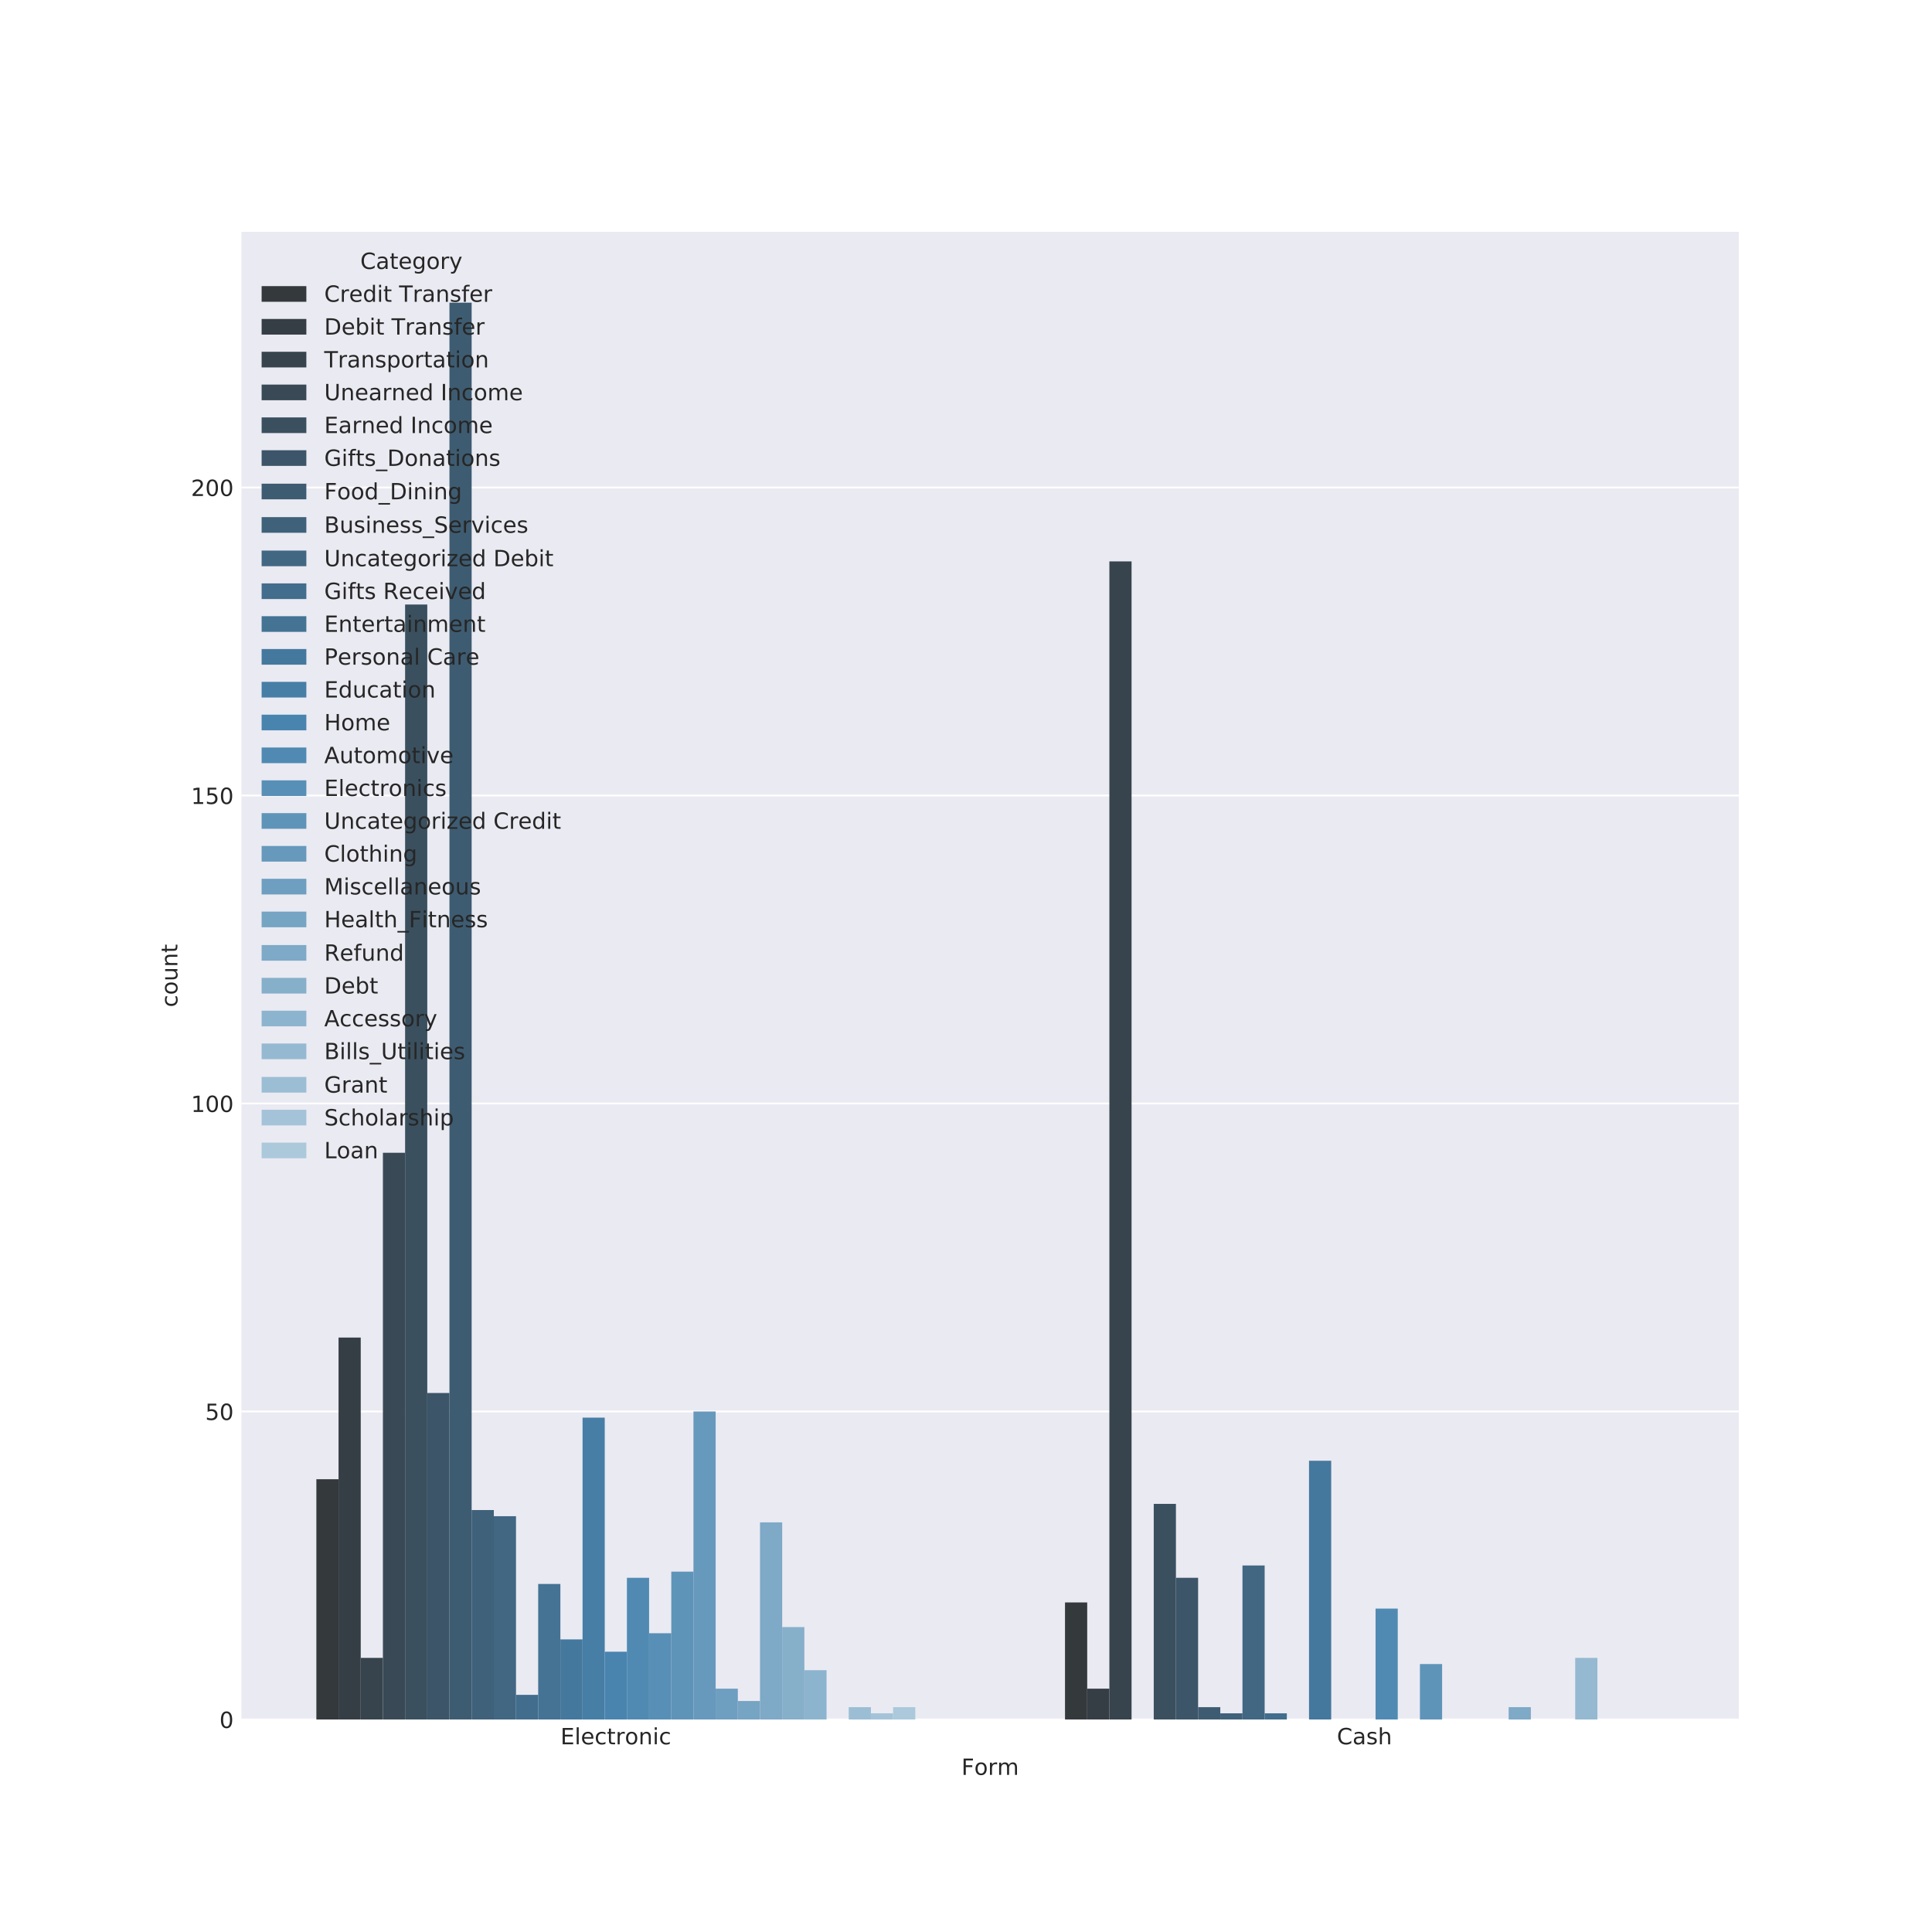 <?xml version="1.0" encoding="utf-8" standalone="no"?>
<!DOCTYPE svg PUBLIC "-//W3C//DTD SVG 1.1//EN"
  "http://www.w3.org/Graphics/SVG/1.1/DTD/svg11.dtd">
<!-- Created with matplotlib (http://matplotlib.org/) -->
<svg height="864pt" version="1.1" viewBox="0 0 864 864" width="864pt" xmlns="http://www.w3.org/2000/svg" xmlns:xlink="http://www.w3.org/1999/xlink">
 <defs>
  <style type="text/css">
*{stroke-linecap:butt;stroke-linejoin:round;}
  </style>
 </defs>
 <g id="figure_1">
  <g id="patch_1">
   <path d="M 0 864 
L 864 864 
L 864 0 
L 0 0 
z
" style="fill:#ffffff;"/>
  </g>
  <g id="axes_1">
   <g id="patch_2">
    <path d="M 108 768.96 
L 777.6 768.96 
L 777.6 103.68 
L 108 103.68 
z
" style="fill:#eaeaf2;"/>
   </g>
   <g id="matplotlib.axis_1">
    <g id="xtick_1">
     <g id="line2d_1"/>
     <g id="text_1">
      <!-- Electronic -->
      <defs>
       <path d="M 9.812 72.906 
L 55.906 72.906 
L 55.906 64.594 
L 19.672 64.594 
L 19.672 43.016 
L 54.391 43.016 
L 54.391 34.719 
L 19.672 34.719 
L 19.672 8.297 
L 56.781 8.297 
L 56.781 0 
L 9.812 0 
z
" id="DejaVuSans-45"/>
       <path d="M 9.422 75.984 
L 18.406 75.984 
L 18.406 0 
L 9.422 0 
z
" id="DejaVuSans-6c"/>
       <path d="M 56.203 29.594 
L 56.203 25.203 
L 14.891 25.203 
Q 15.484 15.922 20.484 11.062 
Q 25.484 6.203 34.422 6.203 
Q 39.594 6.203 44.453 7.469 
Q 49.312 8.734 54.109 11.281 
L 54.109 2.781 
Q 49.266 0.734 44.188 -0.344 
Q 39.109 -1.422 33.891 -1.422 
Q 20.797 -1.422 13.156 6.188 
Q 5.516 13.812 5.516 26.812 
Q 5.516 40.234 12.766 48.109 
Q 20.016 56 32.328 56 
Q 43.359 56 49.781 48.891 
Q 56.203 41.797 56.203 29.594 
z
M 47.219 32.234 
Q 47.125 39.594 43.094 43.984 
Q 39.062 48.391 32.422 48.391 
Q 24.906 48.391 20.391 44.141 
Q 15.875 39.891 15.188 32.172 
z
" id="DejaVuSans-65"/>
       <path d="M 48.781 52.594 
L 48.781 44.188 
Q 44.969 46.297 41.141 47.344 
Q 37.312 48.391 33.406 48.391 
Q 24.656 48.391 19.812 42.844 
Q 14.984 37.312 14.984 27.297 
Q 14.984 17.281 19.812 11.734 
Q 24.656 6.203 33.406 6.203 
Q 37.312 6.203 41.141 7.25 
Q 44.969 8.297 48.781 10.406 
L 48.781 2.094 
Q 45.016 0.344 40.984 -0.531 
Q 36.969 -1.422 32.422 -1.422 
Q 20.062 -1.422 12.781 6.344 
Q 5.516 14.109 5.516 27.297 
Q 5.516 40.672 12.859 48.328 
Q 20.219 56 33.016 56 
Q 37.156 56 41.109 55.141 
Q 45.062 54.297 48.781 52.594 
z
" id="DejaVuSans-63"/>
       <path d="M 18.312 70.219 
L 18.312 54.688 
L 36.812 54.688 
L 36.812 47.703 
L 18.312 47.703 
L 18.312 18.016 
Q 18.312 11.328 20.141 9.422 
Q 21.969 7.516 27.594 7.516 
L 36.812 7.516 
L 36.812 0 
L 27.594 0 
Q 17.188 0 13.234 3.875 
Q 9.281 7.766 9.281 18.016 
L 9.281 47.703 
L 2.688 47.703 
L 2.688 54.688 
L 9.281 54.688 
L 9.281 70.219 
z
" id="DejaVuSans-74"/>
       <path d="M 41.109 46.297 
Q 39.594 47.172 37.812 47.578 
Q 36.031 48 33.891 48 
Q 26.266 48 22.188 43.047 
Q 18.109 38.094 18.109 28.812 
L 18.109 0 
L 9.078 0 
L 9.078 54.688 
L 18.109 54.688 
L 18.109 46.188 
Q 20.953 51.172 25.484 53.578 
Q 30.031 56 36.531 56 
Q 37.453 56 38.578 55.875 
Q 39.703 55.766 41.062 55.516 
z
" id="DejaVuSans-72"/>
       <path d="M 30.609 48.391 
Q 23.391 48.391 19.188 42.75 
Q 14.984 37.109 14.984 27.297 
Q 14.984 17.484 19.156 11.844 
Q 23.344 6.203 30.609 6.203 
Q 37.797 6.203 41.984 11.859 
Q 46.188 17.531 46.188 27.297 
Q 46.188 37.016 41.984 42.703 
Q 37.797 48.391 30.609 48.391 
z
M 30.609 56 
Q 42.328 56 49.016 48.375 
Q 55.719 40.766 55.719 27.297 
Q 55.719 13.875 49.016 6.219 
Q 42.328 -1.422 30.609 -1.422 
Q 18.844 -1.422 12.172 6.219 
Q 5.516 13.875 5.516 27.297 
Q 5.516 40.766 12.172 48.375 
Q 18.844 56 30.609 56 
z
" id="DejaVuSans-6f"/>
       <path d="M 54.891 33.016 
L 54.891 0 
L 45.906 0 
L 45.906 32.719 
Q 45.906 40.484 42.875 44.328 
Q 39.844 48.188 33.797 48.188 
Q 26.516 48.188 22.312 43.547 
Q 18.109 38.922 18.109 30.906 
L 18.109 0 
L 9.078 0 
L 9.078 54.688 
L 18.109 54.688 
L 18.109 46.188 
Q 21.344 51.125 25.703 53.562 
Q 30.078 56 35.797 56 
Q 45.219 56 50.047 50.172 
Q 54.891 44.344 54.891 33.016 
z
" id="DejaVuSans-6e"/>
       <path d="M 9.422 54.688 
L 18.406 54.688 
L 18.406 0 
L 9.422 0 
z
M 9.422 75.984 
L 18.406 75.984 
L 18.406 64.594 
L 9.422 64.594 
z
" id="DejaVuSans-69"/>
      </defs>
      <g style="fill:#262626;" transform="translate(250.645 780.058)scale(0.1 -0.1)">
       <use xlink:href="#DejaVuSans-45"/>
       <use x="63.184" xlink:href="#DejaVuSans-6c"/>
       <use x="90.967" xlink:href="#DejaVuSans-65"/>
       <use x="152.49" xlink:href="#DejaVuSans-63"/>
       <use x="207.471" xlink:href="#DejaVuSans-74"/>
       <use x="246.68" xlink:href="#DejaVuSans-72"/>
       <use x="287.762" xlink:href="#DejaVuSans-6f"/>
       <use x="348.943" xlink:href="#DejaVuSans-6e"/>
       <use x="412.322" xlink:href="#DejaVuSans-69"/>
       <use x="440.105" xlink:href="#DejaVuSans-63"/>
      </g>
     </g>
    </g>
    <g id="xtick_2">
     <g id="line2d_2"/>
     <g id="text_2">
      <!-- Cash -->
      <defs>
       <path d="M 64.406 67.281 
L 64.406 56.891 
Q 59.422 61.531 53.781 63.812 
Q 48.141 66.109 41.797 66.109 
Q 29.297 66.109 22.656 58.469 
Q 16.016 50.828 16.016 36.375 
Q 16.016 21.969 22.656 14.328 
Q 29.297 6.688 41.797 6.688 
Q 48.141 6.688 53.781 8.984 
Q 59.422 11.281 64.406 15.922 
L 64.406 5.609 
Q 59.234 2.094 53.438 0.328 
Q 47.656 -1.422 41.219 -1.422 
Q 24.656 -1.422 15.125 8.703 
Q 5.609 18.844 5.609 36.375 
Q 5.609 53.953 15.125 64.078 
Q 24.656 74.219 41.219 74.219 
Q 47.75 74.219 53.531 72.484 
Q 59.328 70.75 64.406 67.281 
z
" id="DejaVuSans-43"/>
       <path d="M 34.281 27.484 
Q 23.391 27.484 19.188 25 
Q 14.984 22.516 14.984 16.5 
Q 14.984 11.719 18.141 8.906 
Q 21.297 6.109 26.703 6.109 
Q 34.188 6.109 38.703 11.406 
Q 43.219 16.703 43.219 25.484 
L 43.219 27.484 
z
M 52.203 31.203 
L 52.203 0 
L 43.219 0 
L 43.219 8.297 
Q 40.141 3.328 35.547 0.953 
Q 30.953 -1.422 24.312 -1.422 
Q 15.922 -1.422 10.953 3.297 
Q 6 8.016 6 15.922 
Q 6 25.141 12.172 29.828 
Q 18.359 34.516 30.609 34.516 
L 43.219 34.516 
L 43.219 35.406 
Q 43.219 41.609 39.141 45 
Q 35.062 48.391 27.688 48.391 
Q 23 48.391 18.547 47.266 
Q 14.109 46.141 10.016 43.891 
L 10.016 52.203 
Q 14.938 54.109 19.578 55.047 
Q 24.219 56 28.609 56 
Q 40.484 56 46.344 49.844 
Q 52.203 43.703 52.203 31.203 
z
" id="DejaVuSans-61"/>
       <path d="M 44.281 53.078 
L 44.281 44.578 
Q 40.484 46.531 36.375 47.5 
Q 32.281 48.484 27.875 48.484 
Q 21.188 48.484 17.844 46.438 
Q 14.5 44.391 14.5 40.281 
Q 14.5 37.156 16.891 35.375 
Q 19.281 33.594 26.516 31.984 
L 29.594 31.297 
Q 39.156 29.25 43.188 25.516 
Q 47.219 21.781 47.219 15.094 
Q 47.219 7.469 41.188 3.016 
Q 35.156 -1.422 24.609 -1.422 
Q 20.219 -1.422 15.453 -0.562 
Q 10.688 0.297 5.422 2 
L 5.422 11.281 
Q 10.406 8.688 15.234 7.391 
Q 20.062 6.109 24.812 6.109 
Q 31.156 6.109 34.562 8.281 
Q 37.984 10.453 37.984 14.406 
Q 37.984 18.062 35.516 20.016 
Q 33.062 21.969 24.703 23.781 
L 21.578 24.516 
Q 13.234 26.266 9.516 29.906 
Q 5.812 33.547 5.812 39.891 
Q 5.812 47.609 11.281 51.797 
Q 16.75 56 26.812 56 
Q 31.781 56 36.172 55.266 
Q 40.578 54.547 44.281 53.078 
z
" id="DejaVuSans-73"/>
       <path d="M 54.891 33.016 
L 54.891 0 
L 45.906 0 
L 45.906 32.719 
Q 45.906 40.484 42.875 44.328 
Q 39.844 48.188 33.797 48.188 
Q 26.516 48.188 22.312 43.547 
Q 18.109 38.922 18.109 30.906 
L 18.109 0 
L 9.078 0 
L 9.078 75.984 
L 18.109 75.984 
L 18.109 46.188 
Q 21.344 51.125 25.703 53.562 
Q 30.078 56 35.797 56 
Q 45.219 56 50.047 50.172 
Q 54.891 44.344 54.891 33.016 
z
" id="DejaVuSans-68"/>
      </defs>
      <g style="fill:#262626;" transform="translate(597.871 780.058)scale(0.1 -0.1)">
       <use xlink:href="#DejaVuSans-43"/>
       <use x="69.824" xlink:href="#DejaVuSans-61"/>
       <use x="131.104" xlink:href="#DejaVuSans-73"/>
       <use x="183.203" xlink:href="#DejaVuSans-68"/>
      </g>
     </g>
    </g>
    <g id="text_3">
     <!-- Form -->
     <defs>
      <path d="M 9.812 72.906 
L 51.703 72.906 
L 51.703 64.594 
L 19.672 64.594 
L 19.672 43.109 
L 48.578 43.109 
L 48.578 34.812 
L 19.672 34.812 
L 19.672 0 
L 9.812 0 
z
" id="DejaVuSans-46"/>
      <path d="M 52 44.188 
Q 55.375 50.25 60.062 53.125 
Q 64.75 56 71.094 56 
Q 79.641 56 84.281 50.016 
Q 88.922 44.047 88.922 33.016 
L 88.922 0 
L 79.891 0 
L 79.891 32.719 
Q 79.891 40.578 77.094 44.375 
Q 74.312 48.188 68.609 48.188 
Q 61.625 48.188 57.562 43.547 
Q 53.516 38.922 53.516 30.906 
L 53.516 0 
L 44.484 0 
L 44.484 32.719 
Q 44.484 40.625 41.703 44.406 
Q 38.922 48.188 33.109 48.188 
Q 26.219 48.188 22.156 43.531 
Q 18.109 38.875 18.109 30.906 
L 18.109 0 
L 9.078 0 
L 9.078 54.688 
L 18.109 54.688 
L 18.109 46.188 
Q 21.188 51.219 25.484 53.609 
Q 29.781 56 35.688 56 
Q 41.656 56 45.828 52.969 
Q 50 49.953 52 44.188 
z
" id="DejaVuSans-6d"/>
     </defs>
     <g style="fill:#262626;" transform="translate(429.942 793.737)scale(0.1 -0.1)">
      <use xlink:href="#DejaVuSans-46"/>
      <use x="57.473" xlink:href="#DejaVuSans-6f"/>
      <use x="118.654" xlink:href="#DejaVuSans-72"/>
      <use x="159.752" xlink:href="#DejaVuSans-6d"/>
     </g>
    </g>
   </g>
   <g id="matplotlib.axis_2">
    <g id="ytick_1">
     <g id="line2d_3">
      <path clip-path="url(#p167b02e944)" d="M 108 768.96 
L 777.6 768.96 
" style="fill:none;stroke:#ffffff;stroke-linecap:round;stroke-width:0.8;"/>
     </g>
     <g id="line2d_4"/>
     <g id="text_4">
      <!-- 0 -->
      <defs>
       <path d="M 31.781 66.406 
Q 24.172 66.406 20.328 58.906 
Q 16.5 51.422 16.5 36.375 
Q 16.5 21.391 20.328 13.891 
Q 24.172 6.391 31.781 6.391 
Q 39.453 6.391 43.281 13.891 
Q 47.125 21.391 47.125 36.375 
Q 47.125 51.422 43.281 58.906 
Q 39.453 66.406 31.781 66.406 
z
M 31.781 74.219 
Q 44.047 74.219 50.516 64.516 
Q 56.984 54.828 56.984 36.375 
Q 56.984 17.969 50.516 8.266 
Q 44.047 -1.422 31.781 -1.422 
Q 19.531 -1.422 13.062 8.266 
Q 6.594 17.969 6.594 36.375 
Q 6.594 54.828 13.062 64.516 
Q 19.531 74.219 31.781 74.219 
z
" id="DejaVuSans-30"/>
      </defs>
      <g style="fill:#262626;" transform="translate(98.138 772.759)scale(0.1 -0.1)">
       <use xlink:href="#DejaVuSans-30"/>
      </g>
     </g>
    </g>
    <g id="ytick_2">
     <g id="line2d_5">
      <path clip-path="url(#p167b02e944)" d="M 108 631.221 
L 777.6 631.221 
" style="fill:none;stroke:#ffffff;stroke-linecap:round;stroke-width:0.8;"/>
     </g>
     <g id="line2d_6"/>
     <g id="text_5">
      <!-- 50 -->
      <defs>
       <path d="M 10.797 72.906 
L 49.516 72.906 
L 49.516 64.594 
L 19.828 64.594 
L 19.828 46.734 
Q 21.969 47.469 24.109 47.828 
Q 26.266 48.188 28.422 48.188 
Q 40.625 48.188 47.75 41.5 
Q 54.891 34.812 54.891 23.391 
Q 54.891 11.625 47.562 5.094 
Q 40.234 -1.422 26.906 -1.422 
Q 22.312 -1.422 17.547 -0.641 
Q 12.797 0.141 7.719 1.703 
L 7.719 11.625 
Q 12.109 9.234 16.797 8.062 
Q 21.484 6.891 26.703 6.891 
Q 35.156 6.891 40.078 11.328 
Q 45.016 15.766 45.016 23.391 
Q 45.016 31 40.078 35.438 
Q 35.156 39.891 26.703 39.891 
Q 22.75 39.891 18.812 39.016 
Q 14.891 38.141 10.797 36.281 
z
" id="DejaVuSans-35"/>
      </defs>
      <g style="fill:#262626;" transform="translate(91.775 635.02)scale(0.1 -0.1)">
       <use xlink:href="#DejaVuSans-35"/>
       <use x="63.623" xlink:href="#DejaVuSans-30"/>
      </g>
     </g>
    </g>
    <g id="ytick_3">
     <g id="line2d_7">
      <path clip-path="url(#p167b02e944)" d="M 108 493.482 
L 777.6 493.482 
" style="fill:none;stroke:#ffffff;stroke-linecap:round;stroke-width:0.8;"/>
     </g>
     <g id="line2d_8"/>
     <g id="text_6">
      <!-- 100 -->
      <defs>
       <path d="M 12.406 8.297 
L 28.516 8.297 
L 28.516 63.922 
L 10.984 60.406 
L 10.984 69.391 
L 28.422 72.906 
L 38.281 72.906 
L 38.281 8.297 
L 54.391 8.297 
L 54.391 0 
L 12.406 0 
z
" id="DejaVuSans-31"/>
      </defs>
      <g style="fill:#262626;" transform="translate(85.412 497.281)scale(0.1 -0.1)">
       <use xlink:href="#DejaVuSans-31"/>
       <use x="63.623" xlink:href="#DejaVuSans-30"/>
       <use x="127.246" xlink:href="#DejaVuSans-30"/>
      </g>
     </g>
    </g>
    <g id="ytick_4">
     <g id="line2d_9">
      <path clip-path="url(#p167b02e944)" d="M 108 355.743 
L 777.6 355.743 
" style="fill:none;stroke:#ffffff;stroke-linecap:round;stroke-width:0.8;"/>
     </g>
     <g id="line2d_10"/>
     <g id="text_7">
      <!-- 150 -->
      <g style="fill:#262626;" transform="translate(85.412 359.542)scale(0.1 -0.1)">
       <use xlink:href="#DejaVuSans-31"/>
       <use x="63.623" xlink:href="#DejaVuSans-35"/>
       <use x="127.246" xlink:href="#DejaVuSans-30"/>
      </g>
     </g>
    </g>
    <g id="ytick_5">
     <g id="line2d_11">
      <path clip-path="url(#p167b02e944)" d="M 108 218.003 
L 777.6 218.003 
" style="fill:none;stroke:#ffffff;stroke-linecap:round;stroke-width:0.8;"/>
     </g>
     <g id="line2d_12"/>
     <g id="text_8">
      <!-- 200 -->
      <defs>
       <path d="M 19.188 8.297 
L 53.609 8.297 
L 53.609 0 
L 7.328 0 
L 7.328 8.297 
Q 12.938 14.109 22.625 23.891 
Q 32.328 33.688 34.812 36.531 
Q 39.547 41.844 41.422 45.531 
Q 43.312 49.219 43.312 52.781 
Q 43.312 58.594 39.234 62.25 
Q 35.156 65.922 28.609 65.922 
Q 23.969 65.922 18.812 64.312 
Q 13.672 62.703 7.812 59.422 
L 7.812 69.391 
Q 13.766 71.781 18.938 73 
Q 24.125 74.219 28.422 74.219 
Q 39.75 74.219 46.484 68.547 
Q 53.219 62.891 53.219 53.422 
Q 53.219 48.922 51.531 44.891 
Q 49.859 40.875 45.406 35.406 
Q 44.188 33.984 37.641 27.219 
Q 31.109 20.453 19.188 8.297 
z
" id="DejaVuSans-32"/>
      </defs>
      <g style="fill:#262626;" transform="translate(85.412 221.803)scale(0.1 -0.1)">
       <use xlink:href="#DejaVuSans-32"/>
       <use x="63.623" xlink:href="#DejaVuSans-30"/>
       <use x="127.246" xlink:href="#DejaVuSans-30"/>
      </g>
     </g>
    </g>
    <g id="text_9">
     <!-- count -->
     <defs>
      <path d="M 8.5 21.578 
L 8.5 54.688 
L 17.484 54.688 
L 17.484 21.922 
Q 17.484 14.156 20.5 10.266 
Q 23.531 6.391 29.594 6.391 
Q 36.859 6.391 41.078 11.031 
Q 45.312 15.672 45.312 23.688 
L 45.312 54.688 
L 54.297 54.688 
L 54.297 0 
L 45.312 0 
L 45.312 8.406 
Q 42.047 3.422 37.719 1 
Q 33.406 -1.422 27.688 -1.422 
Q 18.266 -1.422 13.375 4.438 
Q 8.5 10.297 8.5 21.578 
z
M 31.109 56 
z
" id="DejaVuSans-75"/>
     </defs>
     <g style="fill:#262626;" transform="translate(79.333 450.426)rotate(-90)scale(0.1 -0.1)">
      <use xlink:href="#DejaVuSans-63"/>
      <use x="54.98" xlink:href="#DejaVuSans-6f"/>
      <use x="116.162" xlink:href="#DejaVuSans-75"/>
      <use x="179.541" xlink:href="#DejaVuSans-6e"/>
      <use x="242.92" xlink:href="#DejaVuSans-74"/>
     </g>
    </g>
   </g>
   <g id="patch_3">
    <path clip-path="url(#p167b02e944)" d="M 141.48 768.96 
L 151.4 768.96 
L 151.4 661.523 
L 141.48 661.523 
z
" style="fill:#34393c;"/>
   </g>
   <g id="patch_4">
    <path clip-path="url(#p167b02e944)" d="M 476.28 768.96 
L 486.2 768.96 
L 486.2 716.619 
L 476.28 716.619 
z
" style="fill:#34393c;"/>
   </g>
   <g id="patch_5">
    <path clip-path="url(#p167b02e944)" d="M 151.4 768.96 
L 161.32 768.96 
L 161.32 598.163 
L 151.4 598.163 
z
" style="fill:#363e45;"/>
   </g>
   <g id="patch_6">
    <path clip-path="url(#p167b02e944)" d="M 486.2 768.96 
L 496.12 768.96 
L 496.12 755.186 
L 486.2 755.186 
z
" style="fill:#363e45;"/>
   </g>
   <g id="patch_7">
    <path clip-path="url(#p167b02e944)" d="M 161.32 768.96 
L 171.24 768.96 
L 171.24 741.412 
L 161.32 741.412 
z
" style="fill:#37444d;"/>
   </g>
   <g id="patch_8">
    <path clip-path="url(#p167b02e944)" d="M 496.12 768.96 
L 506.04 768.96 
L 506.04 251.061 
L 496.12 251.061 
z
" style="fill:#37444d;"/>
   </g>
   <g id="patch_9">
    <path clip-path="url(#p167b02e944)" d="M 171.24 768.96 
L 181.16 768.96 
L 181.16 515.52 
L 171.24 515.52 
z
" style="fill:#394a56;"/>
   </g>
   <g id="patch_10">
    <path clip-path="url(#p167b02e944)" d="z
" style="fill:#394a56;"/>
   </g>
   <g id="patch_11">
    <path clip-path="url(#p167b02e944)" d="M 181.16 768.96 
L 191.08 768.96 
L 191.08 270.344 
L 181.16 270.344 
z
" style="fill:#3a505f;"/>
   </g>
   <g id="patch_12">
    <path clip-path="url(#p167b02e944)" d="M 515.96 768.96 
L 525.88 768.96 
L 525.88 672.543 
L 515.96 672.543 
z
" style="fill:#3a505f;"/>
   </g>
   <g id="patch_13">
    <path clip-path="url(#p167b02e944)" d="M 191.08 768.96 
L 201 768.96 
L 201 622.957 
L 191.08 622.957 
z
" style="fill:#3c5568;"/>
   </g>
   <g id="patch_14">
    <path clip-path="url(#p167b02e944)" d="M 525.88 768.96 
L 535.8 768.96 
L 535.8 705.6 
L 525.88 705.6 
z
" style="fill:#3c5568;"/>
   </g>
   <g id="patch_15">
    <path clip-path="url(#p167b02e944)" d="M 201 768.96 
L 210.92 768.96 
L 210.92 135.36 
L 201 135.36 
z
" style="fill:#3e5c71;"/>
   </g>
   <g id="patch_16">
    <path clip-path="url(#p167b02e944)" d="M 535.8 768.96 
L 545.72 768.96 
L 545.72 763.45 
L 535.8 763.45 
z
" style="fill:#3e5c71;"/>
   </g>
   <g id="patch_17">
    <path clip-path="url(#p167b02e944)" d="M 210.92 768.96 
L 220.84 768.96 
L 220.84 675.297 
L 210.92 675.297 
z
" style="fill:#3f617a;"/>
   </g>
   <g id="patch_18">
    <path clip-path="url(#p167b02e944)" d="M 545.72 768.96 
L 555.64 768.96 
L 555.64 766.205 
L 545.72 766.205 
z
" style="fill:#3f617a;"/>
   </g>
   <g id="patch_19">
    <path clip-path="url(#p167b02e944)" d="M 220.84 768.96 
L 230.76 768.96 
L 230.76 678.052 
L 220.84 678.052 
z
" style="fill:#416783;"/>
   </g>
   <g id="patch_20">
    <path clip-path="url(#p167b02e944)" d="M 555.64 768.96 
L 565.56 768.96 
L 565.56 700.09 
L 555.64 700.09 
z
" style="fill:#416783;"/>
   </g>
   <g id="patch_21">
    <path clip-path="url(#p167b02e944)" d="M 230.76 768.96 
L 240.68 768.96 
L 240.68 757.941 
L 230.76 757.941 
z
" style="fill:#426d8c;"/>
   </g>
   <g id="patch_22">
    <path clip-path="url(#p167b02e944)" d="M 565.56 768.96 
L 575.48 768.96 
L 575.48 766.205 
L 565.56 766.205 
z
" style="fill:#426d8c;"/>
   </g>
   <g id="patch_23">
    <path clip-path="url(#p167b02e944)" d="M 240.68 768.96 
L 250.6 768.96 
L 250.6 708.355 
L 240.68 708.355 
z
" style="fill:#447394;"/>
   </g>
   <g id="patch_24">
    <path clip-path="url(#p167b02e944)" d="z
" style="fill:#447394;"/>
   </g>
   <g id="patch_25">
    <path clip-path="url(#p167b02e944)" d="M 250.6 768.96 
L 260.52 768.96 
L 260.52 733.148 
L 250.6 733.148 
z
" style="fill:#45789d;"/>
   </g>
   <g id="patch_26">
    <path clip-path="url(#p167b02e944)" d="M 585.4 768.96 
L 595.32 768.96 
L 595.32 653.259 
L 585.4 653.259 
z
" style="fill:#45789d;"/>
   </g>
   <g id="patch_27">
    <path clip-path="url(#p167b02e944)" d="M 260.52 768.96 
L 270.44 768.96 
L 270.44 633.976 
L 260.52 633.976 
z
" style="fill:#477ea6;"/>
   </g>
   <g id="patch_28">
    <path clip-path="url(#p167b02e944)" d="z
" style="fill:#477ea6;"/>
   </g>
   <g id="patch_29">
    <path clip-path="url(#p167b02e944)" d="M 270.44 768.96 
L 280.36 768.96 
L 280.36 738.657 
L 270.44 738.657 
z
" style="fill:#4984af;"/>
   </g>
   <g id="patch_30">
    <path clip-path="url(#p167b02e944)" d="z
" style="fill:#4984af;"/>
   </g>
   <g id="patch_31">
    <path clip-path="url(#p167b02e944)" d="M 280.36 768.96 
L 290.28 768.96 
L 290.28 705.6 
L 280.36 705.6 
z
" style="fill:#508ab3;"/>
   </g>
   <g id="patch_32">
    <path clip-path="url(#p167b02e944)" d="M 615.16 768.96 
L 625.08 768.96 
L 625.08 719.374 
L 615.16 719.374 
z
" style="fill:#508ab3;"/>
   </g>
   <g id="patch_33">
    <path clip-path="url(#p167b02e944)" d="M 290.28 768.96 
L 300.2 768.96 
L 300.2 730.393 
L 290.28 730.393 
z
" style="fill:#588fb6;"/>
   </g>
   <g id="patch_34">
    <path clip-path="url(#p167b02e944)" d="z
" style="fill:#588fb6;"/>
   </g>
   <g id="patch_35">
    <path clip-path="url(#p167b02e944)" d="M 300.2 768.96 
L 310.12 768.96 
L 310.12 702.845 
L 300.2 702.845 
z
" style="fill:#5f94b9;"/>
   </g>
   <g id="patch_36">
    <path clip-path="url(#p167b02e944)" d="M 635 768.96 
L 644.92 768.96 
L 644.92 744.167 
L 635 744.167 
z
" style="fill:#5f94b9;"/>
   </g>
   <g id="patch_37">
    <path clip-path="url(#p167b02e944)" d="M 310.12 768.96 
L 320.04 768.96 
L 320.04 631.221 
L 310.12 631.221 
z
" style="fill:#6799bd;"/>
   </g>
   <g id="patch_38">
    <path clip-path="url(#p167b02e944)" d="z
" style="fill:#6799bd;"/>
   </g>
   <g id="patch_39">
    <path clip-path="url(#p167b02e944)" d="M 320.04 768.96 
L 329.96 768.96 
L 329.96 755.186 
L 320.04 755.186 
z
" style="fill:#6e9ec0;"/>
   </g>
   <g id="patch_40">
    <path clip-path="url(#p167b02e944)" d="z
" style="fill:#6e9ec0;"/>
   </g>
   <g id="patch_41">
    <path clip-path="url(#p167b02e944)" d="M 329.96 768.96 
L 339.88 768.96 
L 339.88 760.696 
L 329.96 760.696 
z
" style="fill:#76a4c3;"/>
   </g>
   <g id="patch_42">
    <path clip-path="url(#p167b02e944)" d="z
" style="fill:#76a4c3;"/>
   </g>
   <g id="patch_43">
    <path clip-path="url(#p167b02e944)" d="M 339.88 768.96 
L 349.8 768.96 
L 349.8 680.807 
L 339.88 680.807 
z
" style="fill:#7ea9c7;"/>
   </g>
   <g id="patch_44">
    <path clip-path="url(#p167b02e944)" d="M 674.68 768.96 
L 684.6 768.96 
L 684.6 763.45 
L 674.68 763.45 
z
" style="fill:#7ea9c7;"/>
   </g>
   <g id="patch_45">
    <path clip-path="url(#p167b02e944)" d="M 349.8 768.96 
L 359.72 768.96 
L 359.72 727.638 
L 349.8 727.638 
z
" style="fill:#86afca;"/>
   </g>
   <g id="patch_46">
    <path clip-path="url(#p167b02e944)" d="z
" style="fill:#86afca;"/>
   </g>
   <g id="patch_47">
    <path clip-path="url(#p167b02e944)" d="M 359.72 768.96 
L 369.64 768.96 
L 369.64 746.922 
L 359.72 746.922 
z
" style="fill:#8db4ce;"/>
   </g>
   <g id="patch_48">
    <path clip-path="url(#p167b02e944)" d="z
" style="fill:#8db4ce;"/>
   </g>
   <g id="patch_49">
    <path clip-path="url(#p167b02e944)" d="z
" style="fill:#95b9d1;"/>
   </g>
   <g id="patch_50">
    <path clip-path="url(#p167b02e944)" d="M 704.44 768.96 
L 714.36 768.96 
L 714.36 741.412 
L 704.44 741.412 
z
" style="fill:#95b9d1;"/>
   </g>
   <g id="patch_51">
    <path clip-path="url(#p167b02e944)" d="M 379.56 768.96 
L 389.48 768.96 
L 389.48 763.45 
L 379.56 763.45 
z
" style="fill:#9cbed4;"/>
   </g>
   <g id="patch_52">
    <path clip-path="url(#p167b02e944)" d="z
" style="fill:#9cbed4;"/>
   </g>
   <g id="patch_53">
    <path clip-path="url(#p167b02e944)" d="M 389.48 768.96 
L 399.4 768.96 
L 399.4 766.205 
L 389.48 766.205 
z
" style="fill:#a4c3d8;"/>
   </g>
   <g id="patch_54">
    <path clip-path="url(#p167b02e944)" d="z
" style="fill:#a4c3d8;"/>
   </g>
   <g id="patch_55">
    <path clip-path="url(#p167b02e944)" d="M 399.4 768.96 
L 409.32 768.96 
L 409.32 763.45 
L 399.4 763.45 
z
" style="fill:#abc9db;"/>
   </g>
   <g id="patch_56">
    <path clip-path="url(#p167b02e944)" d="z
" style="fill:#abc9db;"/>
   </g>
   <g id="patch_57">
    <path d="M 108 768.96 
L 108 103.68 
" style="fill:none;"/>
   </g>
   <g id="patch_58">
    <path d="M 777.6 768.96 
L 777.6 103.68 
" style="fill:none;"/>
   </g>
   <g id="patch_59">
    <path d="M 108 768.96 
L 777.6 768.96 
" style="fill:none;"/>
   </g>
   <g id="patch_60">
    <path d="M 108 103.68 
L 777.6 103.68 
" style="fill:none;"/>
   </g>
   <g id="legend_1">
    <g id="text_10">
     <!-- Category -->
     <defs>
      <path d="M 45.406 27.984 
Q 45.406 37.75 41.375 43.109 
Q 37.359 48.484 30.078 48.484 
Q 22.859 48.484 18.828 43.109 
Q 14.797 37.75 14.797 27.984 
Q 14.797 18.266 18.828 12.891 
Q 22.859 7.516 30.078 7.516 
Q 37.359 7.516 41.375 12.891 
Q 45.406 18.266 45.406 27.984 
z
M 54.391 6.781 
Q 54.391 -7.172 48.188 -13.984 
Q 42 -20.797 29.203 -20.797 
Q 24.469 -20.797 20.266 -20.094 
Q 16.062 -19.391 12.109 -17.922 
L 12.109 -9.188 
Q 16.062 -11.328 19.922 -12.344 
Q 23.781 -13.375 27.781 -13.375 
Q 36.625 -13.375 41.016 -8.766 
Q 45.406 -4.156 45.406 5.172 
L 45.406 9.625 
Q 42.625 4.781 38.281 2.391 
Q 33.938 0 27.875 0 
Q 17.828 0 11.672 7.656 
Q 5.516 15.328 5.516 27.984 
Q 5.516 40.672 11.672 48.328 
Q 17.828 56 27.875 56 
Q 33.938 56 38.281 53.609 
Q 42.625 51.219 45.406 46.391 
L 45.406 54.688 
L 54.391 54.688 
z
" id="DejaVuSans-67"/>
      <path d="M 32.172 -5.078 
Q 28.375 -14.844 24.75 -17.812 
Q 21.141 -20.797 15.094 -20.797 
L 7.906 -20.797 
L 7.906 -13.281 
L 13.188 -13.281 
Q 16.891 -13.281 18.938 -11.516 
Q 21 -9.766 23.484 -3.219 
L 25.094 0.875 
L 2.984 54.688 
L 12.5 54.688 
L 29.594 11.922 
L 46.688 54.688 
L 56.203 54.688 
z
" id="DejaVuSans-79"/>
     </defs>
     <g style="fill:#262626;" transform="translate(161.125 120.278)scale(0.1 -0.1)">
      <use xlink:href="#DejaVuSans-43"/>
      <use x="69.824" xlink:href="#DejaVuSans-61"/>
      <use x="131.104" xlink:href="#DejaVuSans-74"/>
      <use x="170.312" xlink:href="#DejaVuSans-65"/>
      <use x="231.836" xlink:href="#DejaVuSans-67"/>
      <use x="295.312" xlink:href="#DejaVuSans-6f"/>
      <use x="356.494" xlink:href="#DejaVuSans-72"/>
      <use x="397.607" xlink:href="#DejaVuSans-79"/>
     </g>
    </g>
    <g id="patch_61">
     <path d="M 117 134.957 
L 137 134.957 
L 137 127.957 
L 117 127.957 
z
" style="fill:#34393c;"/>
    </g>
    <g id="text_11">
     <!-- Credit Transfer -->
     <defs>
      <path d="M 45.406 46.391 
L 45.406 75.984 
L 54.391 75.984 
L 54.391 0 
L 45.406 0 
L 45.406 8.203 
Q 42.578 3.328 38.25 0.953 
Q 33.938 -1.422 27.875 -1.422 
Q 17.969 -1.422 11.734 6.484 
Q 5.516 14.406 5.516 27.297 
Q 5.516 40.188 11.734 48.094 
Q 17.969 56 27.875 56 
Q 33.938 56 38.25 53.625 
Q 42.578 51.266 45.406 46.391 
z
M 14.797 27.297 
Q 14.797 17.391 18.875 11.75 
Q 22.953 6.109 30.078 6.109 
Q 37.203 6.109 41.297 11.75 
Q 45.406 17.391 45.406 27.297 
Q 45.406 37.203 41.297 42.844 
Q 37.203 48.484 30.078 48.484 
Q 22.953 48.484 18.875 42.844 
Q 14.797 37.203 14.797 27.297 
z
" id="DejaVuSans-64"/>
      <path id="DejaVuSans-20"/>
      <path d="M -0.297 72.906 
L 61.375 72.906 
L 61.375 64.594 
L 35.5 64.594 
L 35.5 0 
L 25.594 0 
L 25.594 64.594 
L -0.297 64.594 
z
" id="DejaVuSans-54"/>
      <path d="M 37.109 75.984 
L 37.109 68.5 
L 28.516 68.5 
Q 23.688 68.5 21.797 66.547 
Q 19.922 64.594 19.922 59.516 
L 19.922 54.688 
L 34.719 54.688 
L 34.719 47.703 
L 19.922 47.703 
L 19.922 0 
L 10.891 0 
L 10.891 47.703 
L 2.297 47.703 
L 2.297 54.688 
L 10.891 54.688 
L 10.891 58.5 
Q 10.891 67.625 15.141 71.797 
Q 19.391 75.984 28.609 75.984 
z
" id="DejaVuSans-66"/>
     </defs>
     <g style="fill:#262626;" transform="translate(145 134.957)scale(0.1 -0.1)">
      <use xlink:href="#DejaVuSans-43"/>
      <use x="69.824" xlink:href="#DejaVuSans-72"/>
      <use x="110.906" xlink:href="#DejaVuSans-65"/>
      <use x="172.43" xlink:href="#DejaVuSans-64"/>
      <use x="235.906" xlink:href="#DejaVuSans-69"/>
      <use x="263.689" xlink:href="#DejaVuSans-74"/>
      <use x="302.898" xlink:href="#DejaVuSans-20"/>
      <use x="334.686" xlink:href="#DejaVuSans-54"/>
      <use x="395.551" xlink:href="#DejaVuSans-72"/>
      <use x="436.664" xlink:href="#DejaVuSans-61"/>
      <use x="497.943" xlink:href="#DejaVuSans-6e"/>
      <use x="561.322" xlink:href="#DejaVuSans-73"/>
      <use x="613.422" xlink:href="#DejaVuSans-66"/>
      <use x="648.627" xlink:href="#DejaVuSans-65"/>
      <use x="710.15" xlink:href="#DejaVuSans-72"/>
     </g>
    </g>
    <g id="patch_62">
     <path d="M 117 149.635 
L 137 149.635 
L 137 142.635 
L 117 142.635 
z
" style="fill:#363e45;"/>
    </g>
    <g id="text_12">
     <!-- Debit Transfer -->
     <defs>
      <path d="M 19.672 64.797 
L 19.672 8.109 
L 31.594 8.109 
Q 46.688 8.109 53.688 14.938 
Q 60.688 21.781 60.688 36.531 
Q 60.688 51.172 53.688 57.984 
Q 46.688 64.797 31.594 64.797 
z
M 9.812 72.906 
L 30.078 72.906 
Q 51.266 72.906 61.172 64.094 
Q 71.094 55.281 71.094 36.531 
Q 71.094 17.672 61.125 8.828 
Q 51.172 0 30.078 0 
L 9.812 0 
z
" id="DejaVuSans-44"/>
      <path d="M 48.688 27.297 
Q 48.688 37.203 44.609 42.844 
Q 40.531 48.484 33.406 48.484 
Q 26.266 48.484 22.188 42.844 
Q 18.109 37.203 18.109 27.297 
Q 18.109 17.391 22.188 11.75 
Q 26.266 6.109 33.406 6.109 
Q 40.531 6.109 44.609 11.75 
Q 48.688 17.391 48.688 27.297 
z
M 18.109 46.391 
Q 20.953 51.266 25.266 53.625 
Q 29.594 56 35.594 56 
Q 45.562 56 51.781 48.094 
Q 58.016 40.188 58.016 27.297 
Q 58.016 14.406 51.781 6.484 
Q 45.562 -1.422 35.594 -1.422 
Q 29.594 -1.422 25.266 0.953 
Q 20.953 3.328 18.109 8.203 
L 18.109 0 
L 9.078 0 
L 9.078 75.984 
L 18.109 75.984 
z
" id="DejaVuSans-62"/>
     </defs>
     <g style="fill:#262626;" transform="translate(145 149.635)scale(0.1 -0.1)">
      <use xlink:href="#DejaVuSans-44"/>
      <use x="77.002" xlink:href="#DejaVuSans-65"/>
      <use x="138.525" xlink:href="#DejaVuSans-62"/>
      <use x="202.002" xlink:href="#DejaVuSans-69"/>
      <use x="229.785" xlink:href="#DejaVuSans-74"/>
      <use x="268.994" xlink:href="#DejaVuSans-20"/>
      <use x="300.781" xlink:href="#DejaVuSans-54"/>
      <use x="361.646" xlink:href="#DejaVuSans-72"/>
      <use x="402.76" xlink:href="#DejaVuSans-61"/>
      <use x="464.039" xlink:href="#DejaVuSans-6e"/>
      <use x="527.418" xlink:href="#DejaVuSans-73"/>
      <use x="579.518" xlink:href="#DejaVuSans-66"/>
      <use x="614.723" xlink:href="#DejaVuSans-65"/>
      <use x="676.246" xlink:href="#DejaVuSans-72"/>
     </g>
    </g>
    <g id="patch_63">
     <path d="M 117 164.313 
L 137 164.313 
L 137 157.313 
L 117 157.313 
z
" style="fill:#37444d;"/>
    </g>
    <g id="text_13">
     <!-- Transportation -->
     <defs>
      <path d="M 18.109 8.203 
L 18.109 -20.797 
L 9.078 -20.797 
L 9.078 54.688 
L 18.109 54.688 
L 18.109 46.391 
Q 20.953 51.266 25.266 53.625 
Q 29.594 56 35.594 56 
Q 45.562 56 51.781 48.094 
Q 58.016 40.188 58.016 27.297 
Q 58.016 14.406 51.781 6.484 
Q 45.562 -1.422 35.594 -1.422 
Q 29.594 -1.422 25.266 0.953 
Q 20.953 3.328 18.109 8.203 
z
M 48.688 27.297 
Q 48.688 37.203 44.609 42.844 
Q 40.531 48.484 33.406 48.484 
Q 26.266 48.484 22.188 42.844 
Q 18.109 37.203 18.109 27.297 
Q 18.109 17.391 22.188 11.75 
Q 26.266 6.109 33.406 6.109 
Q 40.531 6.109 44.609 11.75 
Q 48.688 17.391 48.688 27.297 
z
" id="DejaVuSans-70"/>
     </defs>
     <g style="fill:#262626;" transform="translate(145 164.313)scale(0.1 -0.1)">
      <use xlink:href="#DejaVuSans-54"/>
      <use x="60.865" xlink:href="#DejaVuSans-72"/>
      <use x="101.979" xlink:href="#DejaVuSans-61"/>
      <use x="163.258" xlink:href="#DejaVuSans-6e"/>
      <use x="226.637" xlink:href="#DejaVuSans-73"/>
      <use x="278.736" xlink:href="#DejaVuSans-70"/>
      <use x="342.213" xlink:href="#DejaVuSans-6f"/>
      <use x="403.395" xlink:href="#DejaVuSans-72"/>
      <use x="444.508" xlink:href="#DejaVuSans-74"/>
      <use x="483.717" xlink:href="#DejaVuSans-61"/>
      <use x="544.996" xlink:href="#DejaVuSans-74"/>
      <use x="584.205" xlink:href="#DejaVuSans-69"/>
      <use x="611.988" xlink:href="#DejaVuSans-6f"/>
      <use x="673.17" xlink:href="#DejaVuSans-6e"/>
     </g>
    </g>
    <g id="patch_64">
     <path d="M 117 178.991 
L 137 178.991 
L 137 171.991 
L 117 171.991 
z
" style="fill:#394a56;"/>
    </g>
    <g id="text_14">
     <!-- Unearned Income -->
     <defs>
      <path d="M 8.688 72.906 
L 18.609 72.906 
L 18.609 28.609 
Q 18.609 16.891 22.844 11.734 
Q 27.094 6.594 36.625 6.594 
Q 46.094 6.594 50.344 11.734 
Q 54.594 16.891 54.594 28.609 
L 54.594 72.906 
L 64.5 72.906 
L 64.5 27.391 
Q 64.5 13.141 57.438 5.859 
Q 50.391 -1.422 36.625 -1.422 
Q 22.797 -1.422 15.734 5.859 
Q 8.688 13.141 8.688 27.391 
z
" id="DejaVuSans-55"/>
      <path d="M 9.812 72.906 
L 19.672 72.906 
L 19.672 0 
L 9.812 0 
z
" id="DejaVuSans-49"/>
     </defs>
     <g style="fill:#262626;" transform="translate(145 178.991)scale(0.1 -0.1)">
      <use xlink:href="#DejaVuSans-55"/>
      <use x="73.193" xlink:href="#DejaVuSans-6e"/>
      <use x="136.572" xlink:href="#DejaVuSans-65"/>
      <use x="198.096" xlink:href="#DejaVuSans-61"/>
      <use x="259.375" xlink:href="#DejaVuSans-72"/>
      <use x="300.473" xlink:href="#DejaVuSans-6e"/>
      <use x="363.852" xlink:href="#DejaVuSans-65"/>
      <use x="425.375" xlink:href="#DejaVuSans-64"/>
      <use x="488.852" xlink:href="#DejaVuSans-20"/>
      <use x="520.639" xlink:href="#DejaVuSans-49"/>
      <use x="550.131" xlink:href="#DejaVuSans-6e"/>
      <use x="613.51" xlink:href="#DejaVuSans-63"/>
      <use x="668.49" xlink:href="#DejaVuSans-6f"/>
      <use x="729.672" xlink:href="#DejaVuSans-6d"/>
      <use x="827.084" xlink:href="#DejaVuSans-65"/>
     </g>
    </g>
    <g id="patch_65">
     <path d="M 117 193.669 
L 137 193.669 
L 137 186.669 
L 117 186.669 
z
" style="fill:#3a505f;"/>
    </g>
    <g id="text_15">
     <!-- Earned Income -->
     <g style="fill:#262626;" transform="translate(145 193.669)scale(0.1 -0.1)">
      <use xlink:href="#DejaVuSans-45"/>
      <use x="63.184" xlink:href="#DejaVuSans-61"/>
      <use x="124.463" xlink:href="#DejaVuSans-72"/>
      <use x="165.561" xlink:href="#DejaVuSans-6e"/>
      <use x="228.939" xlink:href="#DejaVuSans-65"/>
      <use x="290.463" xlink:href="#DejaVuSans-64"/>
      <use x="353.939" xlink:href="#DejaVuSans-20"/>
      <use x="385.727" xlink:href="#DejaVuSans-49"/>
      <use x="415.219" xlink:href="#DejaVuSans-6e"/>
      <use x="478.598" xlink:href="#DejaVuSans-63"/>
      <use x="533.578" xlink:href="#DejaVuSans-6f"/>
      <use x="594.76" xlink:href="#DejaVuSans-6d"/>
      <use x="692.172" xlink:href="#DejaVuSans-65"/>
     </g>
    </g>
    <g id="patch_66">
     <path d="M 117 208.347 
L 137 208.347 
L 137 201.347 
L 117 201.347 
z
" style="fill:#3c5568;"/>
    </g>
    <g id="text_16">
     <!-- Gifts_Donations -->
     <defs>
      <path d="M 59.516 10.406 
L 59.516 29.984 
L 43.406 29.984 
L 43.406 38.094 
L 69.281 38.094 
L 69.281 6.781 
Q 63.578 2.734 56.688 0.656 
Q 49.812 -1.422 42 -1.422 
Q 24.906 -1.422 15.25 8.562 
Q 5.609 18.562 5.609 36.375 
Q 5.609 54.25 15.25 64.234 
Q 24.906 74.219 42 74.219 
Q 49.125 74.219 55.547 72.453 
Q 61.969 70.703 67.391 67.281 
L 67.391 56.781 
Q 61.922 61.422 55.766 63.766 
Q 49.609 66.109 42.828 66.109 
Q 29.438 66.109 22.719 58.641 
Q 16.016 51.172 16.016 36.375 
Q 16.016 21.625 22.719 14.156 
Q 29.438 6.688 42.828 6.688 
Q 48.047 6.688 52.141 7.594 
Q 56.25 8.5 59.516 10.406 
z
" id="DejaVuSans-47"/>
      <path d="M 50.984 -16.609 
L 50.984 -23.578 
L -0.984 -23.578 
L -0.984 -16.609 
z
" id="DejaVuSans-5f"/>
     </defs>
     <g style="fill:#262626;" transform="translate(145 208.347)scale(0.1 -0.1)">
      <use xlink:href="#DejaVuSans-47"/>
      <use x="77.49" xlink:href="#DejaVuSans-69"/>
      <use x="105.273" xlink:href="#DejaVuSans-66"/>
      <use x="140.463" xlink:href="#DejaVuSans-74"/>
      <use x="179.672" xlink:href="#DejaVuSans-73"/>
      <use x="231.771" xlink:href="#DejaVuSans-5f"/>
      <use x="281.771" xlink:href="#DejaVuSans-44"/>
      <use x="358.773" xlink:href="#DejaVuSans-6f"/>
      <use x="419.955" xlink:href="#DejaVuSans-6e"/>
      <use x="483.334" xlink:href="#DejaVuSans-61"/>
      <use x="544.613" xlink:href="#DejaVuSans-74"/>
      <use x="583.822" xlink:href="#DejaVuSans-69"/>
      <use x="611.605" xlink:href="#DejaVuSans-6f"/>
      <use x="672.787" xlink:href="#DejaVuSans-6e"/>
      <use x="736.166" xlink:href="#DejaVuSans-73"/>
     </g>
    </g>
    <g id="patch_67">
     <path d="M 117 223.303 
L 137 223.303 
L 137 216.303 
L 117 216.303 
z
" style="fill:#3e5c71;"/>
    </g>
    <g id="text_17">
     <!-- Food_Dining -->
     <g style="fill:#262626;" transform="translate(145 223.303)scale(0.1 -0.1)">
      <use xlink:href="#DejaVuSans-46"/>
      <use x="57.473" xlink:href="#DejaVuSans-6f"/>
      <use x="118.654" xlink:href="#DejaVuSans-6f"/>
      <use x="179.836" xlink:href="#DejaVuSans-64"/>
      <use x="243.312" xlink:href="#DejaVuSans-5f"/>
      <use x="293.312" xlink:href="#DejaVuSans-44"/>
      <use x="370.314" xlink:href="#DejaVuSans-69"/>
      <use x="398.098" xlink:href="#DejaVuSans-6e"/>
      <use x="461.477" xlink:href="#DejaVuSans-69"/>
      <use x="489.26" xlink:href="#DejaVuSans-6e"/>
      <use x="552.639" xlink:href="#DejaVuSans-67"/>
     </g>
    </g>
    <g id="patch_68">
     <path d="M 117 238.26 
L 137 238.26 
L 137 231.26 
L 117 231.26 
z
" style="fill:#3f617a;"/>
    </g>
    <g id="text_18">
     <!-- Business_Services -->
     <defs>
      <path d="M 19.672 34.812 
L 19.672 8.109 
L 35.5 8.109 
Q 43.453 8.109 47.281 11.406 
Q 51.125 14.703 51.125 21.484 
Q 51.125 28.328 47.281 31.562 
Q 43.453 34.812 35.5 34.812 
z
M 19.672 64.797 
L 19.672 42.828 
L 34.281 42.828 
Q 41.5 42.828 45.031 45.531 
Q 48.578 48.25 48.578 53.812 
Q 48.578 59.328 45.031 62.062 
Q 41.5 64.797 34.281 64.797 
z
M 9.812 72.906 
L 35.016 72.906 
Q 46.297 72.906 52.391 68.219 
Q 58.5 63.531 58.5 54.891 
Q 58.5 48.188 55.375 44.234 
Q 52.25 40.281 46.188 39.312 
Q 53.469 37.75 57.5 32.781 
Q 61.531 27.828 61.531 20.406 
Q 61.531 10.641 54.891 5.312 
Q 48.25 0 35.984 0 
L 9.812 0 
z
" id="DejaVuSans-42"/>
      <path d="M 53.516 70.516 
L 53.516 60.891 
Q 47.906 63.578 42.922 64.891 
Q 37.938 66.219 33.297 66.219 
Q 25.25 66.219 20.875 63.094 
Q 16.5 59.969 16.5 54.203 
Q 16.5 49.359 19.406 46.891 
Q 22.312 44.438 30.422 42.922 
L 36.375 41.703 
Q 47.406 39.594 52.656 34.297 
Q 57.906 29 57.906 20.125 
Q 57.906 9.516 50.797 4.047 
Q 43.703 -1.422 29.984 -1.422 
Q 24.812 -1.422 18.969 -0.25 
Q 13.141 0.922 6.891 3.219 
L 6.891 13.375 
Q 12.891 10.016 18.656 8.297 
Q 24.422 6.594 29.984 6.594 
Q 38.422 6.594 43.016 9.906 
Q 47.609 13.234 47.609 19.391 
Q 47.609 24.75 44.312 27.781 
Q 41.016 30.812 33.5 32.328 
L 27.484 33.5 
Q 16.453 35.688 11.516 40.375 
Q 6.594 45.062 6.594 53.422 
Q 6.594 63.094 13.406 68.656 
Q 20.219 74.219 32.172 74.219 
Q 37.312 74.219 42.625 73.281 
Q 47.953 72.359 53.516 70.516 
z
" id="DejaVuSans-53"/>
      <path d="M 2.984 54.688 
L 12.5 54.688 
L 29.594 8.797 
L 46.688 54.688 
L 56.203 54.688 
L 35.688 0 
L 23.484 0 
z
" id="DejaVuSans-76"/>
     </defs>
     <g style="fill:#262626;" transform="translate(145 238.26)scale(0.1 -0.1)">
      <use xlink:href="#DejaVuSans-42"/>
      <use x="68.604" xlink:href="#DejaVuSans-75"/>
      <use x="131.982" xlink:href="#DejaVuSans-73"/>
      <use x="184.082" xlink:href="#DejaVuSans-69"/>
      <use x="211.865" xlink:href="#DejaVuSans-6e"/>
      <use x="275.244" xlink:href="#DejaVuSans-65"/>
      <use x="336.768" xlink:href="#DejaVuSans-73"/>
      <use x="388.867" xlink:href="#DejaVuSans-73"/>
      <use x="440.967" xlink:href="#DejaVuSans-5f"/>
      <use x="490.967" xlink:href="#DejaVuSans-53"/>
      <use x="554.443" xlink:href="#DejaVuSans-65"/>
      <use x="615.967" xlink:href="#DejaVuSans-72"/>
      <use x="657.08" xlink:href="#DejaVuSans-76"/>
      <use x="716.26" xlink:href="#DejaVuSans-69"/>
      <use x="744.043" xlink:href="#DejaVuSans-63"/>
      <use x="799.023" xlink:href="#DejaVuSans-65"/>
      <use x="860.547" xlink:href="#DejaVuSans-73"/>
     </g>
    </g>
    <g id="patch_69">
     <path d="M 117 253.216 
L 137 253.216 
L 137 246.216 
L 117 246.216 
z
" style="fill:#416783;"/>
    </g>
    <g id="text_19">
     <!-- Uncategorized Debit -->
     <defs>
      <path d="M 5.516 54.688 
L 48.188 54.688 
L 48.188 46.484 
L 14.406 7.172 
L 48.188 7.172 
L 48.188 0 
L 4.297 0 
L 4.297 8.203 
L 38.094 47.516 
L 5.516 47.516 
z
" id="DejaVuSans-7a"/>
     </defs>
     <g style="fill:#262626;" transform="translate(145 253.216)scale(0.1 -0.1)">
      <use xlink:href="#DejaVuSans-55"/>
      <use x="73.193" xlink:href="#DejaVuSans-6e"/>
      <use x="136.572" xlink:href="#DejaVuSans-63"/>
      <use x="191.553" xlink:href="#DejaVuSans-61"/>
      <use x="252.832" xlink:href="#DejaVuSans-74"/>
      <use x="292.041" xlink:href="#DejaVuSans-65"/>
      <use x="353.564" xlink:href="#DejaVuSans-67"/>
      <use x="417.041" xlink:href="#DejaVuSans-6f"/>
      <use x="478.223" xlink:href="#DejaVuSans-72"/>
      <use x="519.336" xlink:href="#DejaVuSans-69"/>
      <use x="547.119" xlink:href="#DejaVuSans-7a"/>
      <use x="599.609" xlink:href="#DejaVuSans-65"/>
      <use x="661.133" xlink:href="#DejaVuSans-64"/>
      <use x="724.609" xlink:href="#DejaVuSans-20"/>
      <use x="756.396" xlink:href="#DejaVuSans-44"/>
      <use x="833.398" xlink:href="#DejaVuSans-65"/>
      <use x="894.922" xlink:href="#DejaVuSans-62"/>
      <use x="958.398" xlink:href="#DejaVuSans-69"/>
      <use x="986.182" xlink:href="#DejaVuSans-74"/>
     </g>
    </g>
    <g id="patch_70">
     <path d="M 117 267.894 
L 137 267.894 
L 137 260.894 
L 117 260.894 
z
" style="fill:#426d8c;"/>
    </g>
    <g id="text_20">
     <!-- Gifts Received -->
     <defs>
      <path d="M 44.391 34.188 
Q 47.562 33.109 50.562 29.594 
Q 53.562 26.078 56.594 19.922 
L 66.609 0 
L 56 0 
L 46.688 18.703 
Q 43.062 26.031 39.672 28.422 
Q 36.281 30.812 30.422 30.812 
L 19.672 30.812 
L 19.672 0 
L 9.812 0 
L 9.812 72.906 
L 32.078 72.906 
Q 44.578 72.906 50.734 67.672 
Q 56.891 62.453 56.891 51.906 
Q 56.891 45.016 53.688 40.469 
Q 50.484 35.938 44.391 34.188 
z
M 19.672 64.797 
L 19.672 38.922 
L 32.078 38.922 
Q 39.203 38.922 42.844 42.219 
Q 46.484 45.516 46.484 51.906 
Q 46.484 58.297 42.844 61.547 
Q 39.203 64.797 32.078 64.797 
z
" id="DejaVuSans-52"/>
     </defs>
     <g style="fill:#262626;" transform="translate(145 267.894)scale(0.1 -0.1)">
      <use xlink:href="#DejaVuSans-47"/>
      <use x="77.49" xlink:href="#DejaVuSans-69"/>
      <use x="105.273" xlink:href="#DejaVuSans-66"/>
      <use x="140.463" xlink:href="#DejaVuSans-74"/>
      <use x="179.672" xlink:href="#DejaVuSans-73"/>
      <use x="231.771" xlink:href="#DejaVuSans-20"/>
      <use x="263.559" xlink:href="#DejaVuSans-52"/>
      <use x="332.979" xlink:href="#DejaVuSans-65"/>
      <use x="394.502" xlink:href="#DejaVuSans-63"/>
      <use x="449.482" xlink:href="#DejaVuSans-65"/>
      <use x="511.006" xlink:href="#DejaVuSans-69"/>
      <use x="538.789" xlink:href="#DejaVuSans-76"/>
      <use x="597.969" xlink:href="#DejaVuSans-65"/>
      <use x="659.492" xlink:href="#DejaVuSans-64"/>
     </g>
    </g>
    <g id="patch_71">
     <path d="M 117 282.572 
L 137 282.572 
L 137 275.572 
L 117 275.572 
z
" style="fill:#447394;"/>
    </g>
    <g id="text_21">
     <!-- Entertainment -->
     <g style="fill:#262626;" transform="translate(145 282.572)scale(0.1 -0.1)">
      <use xlink:href="#DejaVuSans-45"/>
      <use x="63.184" xlink:href="#DejaVuSans-6e"/>
      <use x="126.562" xlink:href="#DejaVuSans-74"/>
      <use x="165.771" xlink:href="#DejaVuSans-65"/>
      <use x="227.295" xlink:href="#DejaVuSans-72"/>
      <use x="268.408" xlink:href="#DejaVuSans-74"/>
      <use x="307.617" xlink:href="#DejaVuSans-61"/>
      <use x="368.896" xlink:href="#DejaVuSans-69"/>
      <use x="396.68" xlink:href="#DejaVuSans-6e"/>
      <use x="460.059" xlink:href="#DejaVuSans-6d"/>
      <use x="557.471" xlink:href="#DejaVuSans-65"/>
      <use x="618.994" xlink:href="#DejaVuSans-6e"/>
      <use x="682.373" xlink:href="#DejaVuSans-74"/>
     </g>
    </g>
    <g id="patch_72">
     <path d="M 117 297.25 
L 137 297.25 
L 137 290.25 
L 117 290.25 
z
" style="fill:#45789d;"/>
    </g>
    <g id="text_22">
     <!-- Personal Care -->
     <defs>
      <path d="M 19.672 64.797 
L 19.672 37.406 
L 32.078 37.406 
Q 38.969 37.406 42.719 40.969 
Q 46.484 44.531 46.484 51.125 
Q 46.484 57.672 42.719 61.234 
Q 38.969 64.797 32.078 64.797 
z
M 9.812 72.906 
L 32.078 72.906 
Q 44.344 72.906 50.609 67.359 
Q 56.891 61.812 56.891 51.125 
Q 56.891 40.328 50.609 34.812 
Q 44.344 29.297 32.078 29.297 
L 19.672 29.297 
L 19.672 0 
L 9.812 0 
z
" id="DejaVuSans-50"/>
     </defs>
     <g style="fill:#262626;" transform="translate(145 297.25)scale(0.1 -0.1)">
      <use xlink:href="#DejaVuSans-50"/>
      <use x="60.256" xlink:href="#DejaVuSans-65"/>
      <use x="121.779" xlink:href="#DejaVuSans-72"/>
      <use x="162.893" xlink:href="#DejaVuSans-73"/>
      <use x="214.992" xlink:href="#DejaVuSans-6f"/>
      <use x="276.174" xlink:href="#DejaVuSans-6e"/>
      <use x="339.553" xlink:href="#DejaVuSans-61"/>
      <use x="400.832" xlink:href="#DejaVuSans-6c"/>
      <use x="428.615" xlink:href="#DejaVuSans-20"/>
      <use x="460.402" xlink:href="#DejaVuSans-43"/>
      <use x="530.227" xlink:href="#DejaVuSans-61"/>
      <use x="591.506" xlink:href="#DejaVuSans-72"/>
      <use x="632.588" xlink:href="#DejaVuSans-65"/>
     </g>
    </g>
    <g id="patch_73">
     <path d="M 117 311.928 
L 137 311.928 
L 137 304.928 
L 117 304.928 
z
" style="fill:#477ea6;"/>
    </g>
    <g id="text_23">
     <!-- Education -->
     <g style="fill:#262626;" transform="translate(145 311.928)scale(0.1 -0.1)">
      <use xlink:href="#DejaVuSans-45"/>
      <use x="63.184" xlink:href="#DejaVuSans-64"/>
      <use x="126.66" xlink:href="#DejaVuSans-75"/>
      <use x="190.039" xlink:href="#DejaVuSans-63"/>
      <use x="245.02" xlink:href="#DejaVuSans-61"/>
      <use x="306.299" xlink:href="#DejaVuSans-74"/>
      <use x="345.508" xlink:href="#DejaVuSans-69"/>
      <use x="373.291" xlink:href="#DejaVuSans-6f"/>
      <use x="434.473" xlink:href="#DejaVuSans-6e"/>
     </g>
    </g>
    <g id="patch_74">
     <path d="M 117 326.607 
L 137 326.607 
L 137 319.607 
L 117 319.607 
z
" style="fill:#4984af;"/>
    </g>
    <g id="text_24">
     <!-- Home -->
     <defs>
      <path d="M 9.812 72.906 
L 19.672 72.906 
L 19.672 43.016 
L 55.516 43.016 
L 55.516 72.906 
L 65.375 72.906 
L 65.375 0 
L 55.516 0 
L 55.516 34.719 
L 19.672 34.719 
L 19.672 0 
L 9.812 0 
z
" id="DejaVuSans-48"/>
     </defs>
     <g style="fill:#262626;" transform="translate(145 326.607)scale(0.1 -0.1)">
      <use xlink:href="#DejaVuSans-48"/>
      <use x="75.195" xlink:href="#DejaVuSans-6f"/>
      <use x="136.377" xlink:href="#DejaVuSans-6d"/>
      <use x="233.789" xlink:href="#DejaVuSans-65"/>
     </g>
    </g>
    <g id="patch_75">
     <path d="M 117 341.285 
L 137 341.285 
L 137 334.285 
L 117 334.285 
z
" style="fill:#508ab3;"/>
    </g>
    <g id="text_25">
     <!-- Automotive -->
     <defs>
      <path d="M 34.188 63.188 
L 20.797 26.906 
L 47.609 26.906 
z
M 28.609 72.906 
L 39.797 72.906 
L 67.578 0 
L 57.328 0 
L 50.688 18.703 
L 17.828 18.703 
L 11.188 0 
L 0.781 0 
z
" id="DejaVuSans-41"/>
     </defs>
     <g style="fill:#262626;" transform="translate(145 341.285)scale(0.1 -0.1)">
      <use xlink:href="#DejaVuSans-41"/>
      <use x="68.408" xlink:href="#DejaVuSans-75"/>
      <use x="131.787" xlink:href="#DejaVuSans-74"/>
      <use x="170.996" xlink:href="#DejaVuSans-6f"/>
      <use x="232.178" xlink:href="#DejaVuSans-6d"/>
      <use x="329.59" xlink:href="#DejaVuSans-6f"/>
      <use x="390.771" xlink:href="#DejaVuSans-74"/>
      <use x="429.98" xlink:href="#DejaVuSans-69"/>
      <use x="457.764" xlink:href="#DejaVuSans-76"/>
      <use x="516.943" xlink:href="#DejaVuSans-65"/>
     </g>
    </g>
    <g id="patch_76">
     <path d="M 117 355.963 
L 137 355.963 
L 137 348.963 
L 117 348.963 
z
" style="fill:#588fb6;"/>
    </g>
    <g id="text_26">
     <!-- Electronics -->
     <g style="fill:#262626;" transform="translate(145 355.963)scale(0.1 -0.1)">
      <use xlink:href="#DejaVuSans-45"/>
      <use x="63.184" xlink:href="#DejaVuSans-6c"/>
      <use x="90.967" xlink:href="#DejaVuSans-65"/>
      <use x="152.49" xlink:href="#DejaVuSans-63"/>
      <use x="207.471" xlink:href="#DejaVuSans-74"/>
      <use x="246.68" xlink:href="#DejaVuSans-72"/>
      <use x="287.762" xlink:href="#DejaVuSans-6f"/>
      <use x="348.943" xlink:href="#DejaVuSans-6e"/>
      <use x="412.322" xlink:href="#DejaVuSans-69"/>
      <use x="440.105" xlink:href="#DejaVuSans-63"/>
      <use x="495.086" xlink:href="#DejaVuSans-73"/>
     </g>
    </g>
    <g id="patch_77">
     <path d="M 117 370.641 
L 137 370.641 
L 137 363.641 
L 117 363.641 
z
" style="fill:#5f94b9;"/>
    </g>
    <g id="text_27">
     <!-- Uncategorized Credit -->
     <g style="fill:#262626;" transform="translate(145 370.641)scale(0.1 -0.1)">
      <use xlink:href="#DejaVuSans-55"/>
      <use x="73.193" xlink:href="#DejaVuSans-6e"/>
      <use x="136.572" xlink:href="#DejaVuSans-63"/>
      <use x="191.553" xlink:href="#DejaVuSans-61"/>
      <use x="252.832" xlink:href="#DejaVuSans-74"/>
      <use x="292.041" xlink:href="#DejaVuSans-65"/>
      <use x="353.564" xlink:href="#DejaVuSans-67"/>
      <use x="417.041" xlink:href="#DejaVuSans-6f"/>
      <use x="478.223" xlink:href="#DejaVuSans-72"/>
      <use x="519.336" xlink:href="#DejaVuSans-69"/>
      <use x="547.119" xlink:href="#DejaVuSans-7a"/>
      <use x="599.609" xlink:href="#DejaVuSans-65"/>
      <use x="661.133" xlink:href="#DejaVuSans-64"/>
      <use x="724.609" xlink:href="#DejaVuSans-20"/>
      <use x="756.396" xlink:href="#DejaVuSans-43"/>
      <use x="826.221" xlink:href="#DejaVuSans-72"/>
      <use x="867.303" xlink:href="#DejaVuSans-65"/>
      <use x="928.826" xlink:href="#DejaVuSans-64"/>
      <use x="992.303" xlink:href="#DejaVuSans-69"/>
      <use x="1020.086" xlink:href="#DejaVuSans-74"/>
     </g>
    </g>
    <g id="patch_78">
     <path d="M 117 385.319 
L 137 385.319 
L 137 378.319 
L 117 378.319 
z
" style="fill:#6799bd;"/>
    </g>
    <g id="text_28">
     <!-- Clothing -->
     <g style="fill:#262626;" transform="translate(145 385.319)scale(0.1 -0.1)">
      <use xlink:href="#DejaVuSans-43"/>
      <use x="69.824" xlink:href="#DejaVuSans-6c"/>
      <use x="97.607" xlink:href="#DejaVuSans-6f"/>
      <use x="158.789" xlink:href="#DejaVuSans-74"/>
      <use x="197.998" xlink:href="#DejaVuSans-68"/>
      <use x="261.377" xlink:href="#DejaVuSans-69"/>
      <use x="289.16" xlink:href="#DejaVuSans-6e"/>
      <use x="352.539" xlink:href="#DejaVuSans-67"/>
     </g>
    </g>
    <g id="patch_79">
     <path d="M 117 399.997 
L 137 399.997 
L 137 392.997 
L 117 392.997 
z
" style="fill:#6e9ec0;"/>
    </g>
    <g id="text_29">
     <!-- Miscellaneous -->
     <defs>
      <path d="M 9.812 72.906 
L 24.516 72.906 
L 43.109 23.297 
L 61.812 72.906 
L 76.516 72.906 
L 76.516 0 
L 66.891 0 
L 66.891 64.016 
L 48.094 14.016 
L 38.188 14.016 
L 19.391 64.016 
L 19.391 0 
L 9.812 0 
z
" id="DejaVuSans-4d"/>
     </defs>
     <g style="fill:#262626;" transform="translate(145 399.997)scale(0.1 -0.1)">
      <use xlink:href="#DejaVuSans-4d"/>
      <use x="86.279" xlink:href="#DejaVuSans-69"/>
      <use x="114.062" xlink:href="#DejaVuSans-73"/>
      <use x="166.162" xlink:href="#DejaVuSans-63"/>
      <use x="221.143" xlink:href="#DejaVuSans-65"/>
      <use x="282.666" xlink:href="#DejaVuSans-6c"/>
      <use x="310.449" xlink:href="#DejaVuSans-6c"/>
      <use x="338.232" xlink:href="#DejaVuSans-61"/>
      <use x="399.512" xlink:href="#DejaVuSans-6e"/>
      <use x="462.891" xlink:href="#DejaVuSans-65"/>
      <use x="524.414" xlink:href="#DejaVuSans-6f"/>
      <use x="585.596" xlink:href="#DejaVuSans-75"/>
      <use x="648.975" xlink:href="#DejaVuSans-73"/>
     </g>
    </g>
    <g id="patch_80">
     <path d="M 117 414.675 
L 137 414.675 
L 137 407.675 
L 117 407.675 
z
" style="fill:#76a4c3;"/>
    </g>
    <g id="text_30">
     <!-- Health_Fitness -->
     <g style="fill:#262626;" transform="translate(145 414.675)scale(0.1 -0.1)">
      <use xlink:href="#DejaVuSans-48"/>
      <use x="75.195" xlink:href="#DejaVuSans-65"/>
      <use x="136.719" xlink:href="#DejaVuSans-61"/>
      <use x="197.998" xlink:href="#DejaVuSans-6c"/>
      <use x="225.781" xlink:href="#DejaVuSans-74"/>
      <use x="264.99" xlink:href="#DejaVuSans-68"/>
      <use x="328.369" xlink:href="#DejaVuSans-5f"/>
      <use x="378.369" xlink:href="#DejaVuSans-46"/>
      <use x="435.779" xlink:href="#DejaVuSans-69"/>
      <use x="463.562" xlink:href="#DejaVuSans-74"/>
      <use x="502.771" xlink:href="#DejaVuSans-6e"/>
      <use x="566.15" xlink:href="#DejaVuSans-65"/>
      <use x="627.674" xlink:href="#DejaVuSans-73"/>
      <use x="679.773" xlink:href="#DejaVuSans-73"/>
     </g>
    </g>
    <g id="patch_81">
     <path d="M 117 429.632 
L 137 429.632 
L 137 422.632 
L 117 422.632 
z
" style="fill:#7ea9c7;"/>
    </g>
    <g id="text_31">
     <!-- Refund -->
     <g style="fill:#262626;" transform="translate(145 429.632)scale(0.1 -0.1)">
      <use xlink:href="#DejaVuSans-52"/>
      <use x="69.42" xlink:href="#DejaVuSans-65"/>
      <use x="130.943" xlink:href="#DejaVuSans-66"/>
      <use x="166.148" xlink:href="#DejaVuSans-75"/>
      <use x="229.527" xlink:href="#DejaVuSans-6e"/>
      <use x="292.906" xlink:href="#DejaVuSans-64"/>
     </g>
    </g>
    <g id="patch_82">
     <path d="M 117 444.31 
L 137 444.31 
L 137 437.31 
L 117 437.31 
z
" style="fill:#86afca;"/>
    </g>
    <g id="text_32">
     <!-- Debt -->
     <g style="fill:#262626;" transform="translate(145 444.31)scale(0.1 -0.1)">
      <use xlink:href="#DejaVuSans-44"/>
      <use x="77.002" xlink:href="#DejaVuSans-65"/>
      <use x="138.525" xlink:href="#DejaVuSans-62"/>
      <use x="202.002" xlink:href="#DejaVuSans-74"/>
     </g>
    </g>
    <g id="patch_83">
     <path d="M 117 458.988 
L 137 458.988 
L 137 451.988 
L 117 451.988 
z
" style="fill:#8db4ce;"/>
    </g>
    <g id="text_33">
     <!-- Accessory -->
     <g style="fill:#262626;" transform="translate(145 458.988)scale(0.1 -0.1)">
      <use xlink:href="#DejaVuSans-41"/>
      <use x="68.393" xlink:href="#DejaVuSans-63"/>
      <use x="123.373" xlink:href="#DejaVuSans-63"/>
      <use x="178.354" xlink:href="#DejaVuSans-65"/>
      <use x="239.877" xlink:href="#DejaVuSans-73"/>
      <use x="291.977" xlink:href="#DejaVuSans-73"/>
      <use x="344.076" xlink:href="#DejaVuSans-6f"/>
      <use x="405.258" xlink:href="#DejaVuSans-72"/>
      <use x="446.371" xlink:href="#DejaVuSans-79"/>
     </g>
    </g>
    <g id="patch_84">
     <path d="M 117 473.666 
L 137 473.666 
L 137 466.666 
L 117 466.666 
z
" style="fill:#95b9d1;"/>
    </g>
    <g id="text_34">
     <!-- Bills_Utilities -->
     <g style="fill:#262626;" transform="translate(145 473.666)scale(0.1 -0.1)">
      <use xlink:href="#DejaVuSans-42"/>
      <use x="68.604" xlink:href="#DejaVuSans-69"/>
      <use x="96.387" xlink:href="#DejaVuSans-6c"/>
      <use x="124.17" xlink:href="#DejaVuSans-6c"/>
      <use x="151.953" xlink:href="#DejaVuSans-73"/>
      <use x="204.053" xlink:href="#DejaVuSans-5f"/>
      <use x="254.053" xlink:href="#DejaVuSans-55"/>
      <use x="327.246" xlink:href="#DejaVuSans-74"/>
      <use x="366.455" xlink:href="#DejaVuSans-69"/>
      <use x="394.238" xlink:href="#DejaVuSans-6c"/>
      <use x="422.021" xlink:href="#DejaVuSans-69"/>
      <use x="449.805" xlink:href="#DejaVuSans-74"/>
      <use x="489.014" xlink:href="#DejaVuSans-69"/>
      <use x="516.797" xlink:href="#DejaVuSans-65"/>
      <use x="578.32" xlink:href="#DejaVuSans-73"/>
     </g>
    </g>
    <g id="patch_85">
     <path d="M 117 488.622 
L 137 488.622 
L 137 481.622 
L 117 481.622 
z
" style="fill:#9cbed4;"/>
    </g>
    <g id="text_35">
     <!-- Grant -->
     <g style="fill:#262626;" transform="translate(145 488.622)scale(0.1 -0.1)">
      <use xlink:href="#DejaVuSans-47"/>
      <use x="77.49" xlink:href="#DejaVuSans-72"/>
      <use x="118.604" xlink:href="#DejaVuSans-61"/>
      <use x="179.883" xlink:href="#DejaVuSans-6e"/>
      <use x="243.262" xlink:href="#DejaVuSans-74"/>
     </g>
    </g>
    <g id="patch_86">
     <path d="M 117 503.3 
L 137 503.3 
L 137 496.3 
L 117 496.3 
z
" style="fill:#a4c3d8;"/>
    </g>
    <g id="text_36">
     <!-- Scholarship -->
     <g style="fill:#262626;" transform="translate(145 503.3)scale(0.1 -0.1)">
      <use xlink:href="#DejaVuSans-53"/>
      <use x="63.477" xlink:href="#DejaVuSans-63"/>
      <use x="118.457" xlink:href="#DejaVuSans-68"/>
      <use x="181.836" xlink:href="#DejaVuSans-6f"/>
      <use x="243.018" xlink:href="#DejaVuSans-6c"/>
      <use x="270.801" xlink:href="#DejaVuSans-61"/>
      <use x="332.08" xlink:href="#DejaVuSans-72"/>
      <use x="373.193" xlink:href="#DejaVuSans-73"/>
      <use x="425.293" xlink:href="#DejaVuSans-68"/>
      <use x="488.672" xlink:href="#DejaVuSans-69"/>
      <use x="516.455" xlink:href="#DejaVuSans-70"/>
     </g>
    </g>
    <g id="patch_87">
     <path d="M 117 517.978 
L 137 517.978 
L 137 510.978 
L 117 510.978 
z
" style="fill:#abc9db;"/>
    </g>
    <g id="text_37">
     <!-- Loan -->
     <defs>
      <path d="M 9.812 72.906 
L 19.672 72.906 
L 19.672 8.297 
L 55.172 8.297 
L 55.172 0 
L 9.812 0 
z
" id="DejaVuSans-4c"/>
     </defs>
     <g style="fill:#262626;" transform="translate(145 517.978)scale(0.1 -0.1)">
      <use xlink:href="#DejaVuSans-4c"/>
      <use x="55.697" xlink:href="#DejaVuSans-6f"/>
      <use x="116.879" xlink:href="#DejaVuSans-61"/>
      <use x="178.158" xlink:href="#DejaVuSans-6e"/>
     </g>
    </g>
   </g>
  </g>
 </g>
 <defs>
  <clipPath id="p167b02e944">
   <rect height="665.28" width="669.6" x="108" y="103.68"/>
  </clipPath>
 </defs>
</svg>
